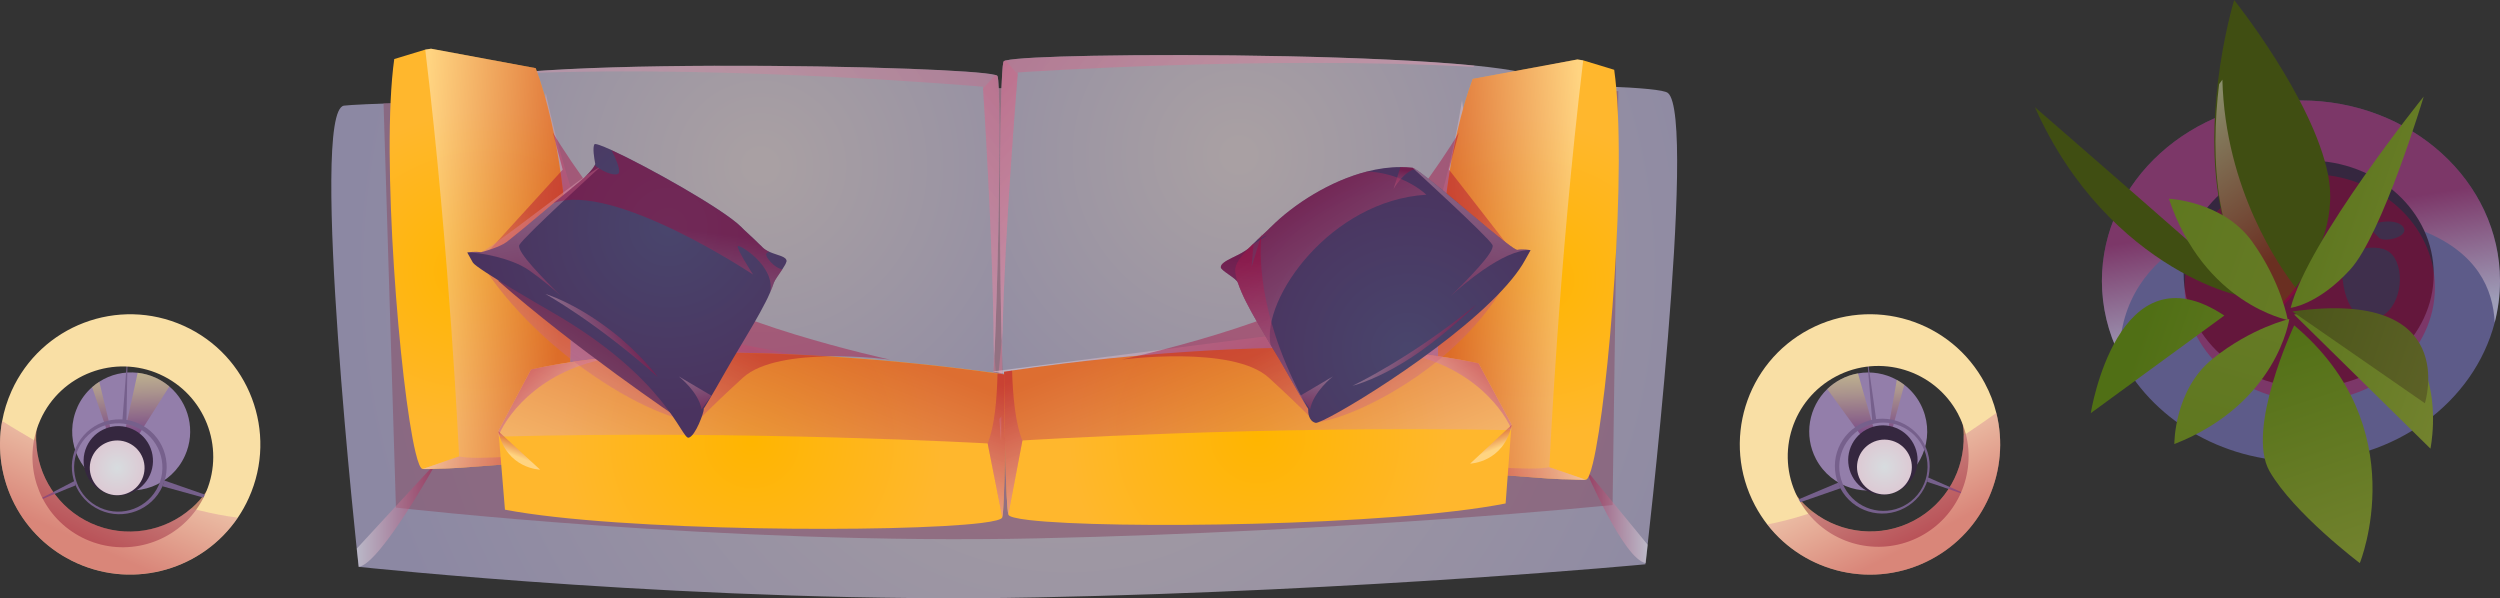 <?xml version="1.0" encoding="UTF-8"?>
<svg xmlns="http://www.w3.org/2000/svg" xmlns:xlink="http://www.w3.org/1999/xlink" viewBox="0 0 413.7 99">
  <rect x="0" y="0" width="413.7" height="99" fill="#333333" stroke="none"/>
  <defs>
    <style>
      .cls-1 {
        fill: url(#_Áåçûìÿííûé_ãðàäèåíò_271-16);
      }

      .cls-1, .cls-2, .cls-3, .cls-4, .cls-5, .cls-6, .cls-7, .cls-8, .cls-9, .cls-10, .cls-11, .cls-12, .cls-13, .cls-14, .cls-15, .cls-16, .cls-17, .cls-18, .cls-19, .cls-20, .cls-21, .cls-22, .cls-23, .cls-24, .cls-25, .cls-26, .cls-27, .cls-28, .cls-29, .cls-30, .cls-31, .cls-32, .cls-33, .cls-34, .cls-35, .cls-36, .cls-37, .cls-38, .cls-39 {
        mix-blend-mode: multiply;
      }

      .cls-1, .cls-2, .cls-3, .cls-4, .cls-5, .cls-7, .cls-8, .cls-9, .cls-10, .cls-11, .cls-12, .cls-13, .cls-14, .cls-15, .cls-16, .cls-17, .cls-18, .cls-19, .cls-20, .cls-21, .cls-22, .cls-23, .cls-25, .cls-26, .cls-27, .cls-28, .cls-30, .cls-31, .cls-32, .cls-33, .cls-34, .cls-35, .cls-36, .cls-37, .cls-39 {
        opacity: .4;
      }

      .cls-2 {
        fill: url(#_Áåçûìÿííûé_ãðàäèåíò_271-32);
      }

      .cls-3 {
        fill: url(#_Áåçûìÿííûé_ãðàäèåíò_271-31);
      }

      .cls-40 {
        fill: url(#_Áåçûìÿííûé_ãðàäèåíò_42-2);
      }

      .cls-4 {
        fill: url(#_Áåçûìÿííûé_ãðàäèåíò_271-7);
      }

      .cls-5 {
        fill: url(#_Áåçûìÿííûé_ãðàäèåíò_271-21);
      }

      .cls-6 {
        fill: url(#_Áåçûìÿííûé_ãðàäèåíò_271-19);
      }

      .cls-6, .cls-24, .cls-29 {
        opacity: .6;
      }

      .cls-7 {
        fill: url(#_Áåçûìÿííûé_ãðàäèåíò_271-34);
      }

      .cls-8 {
        fill: url(#_Áåçûìÿííûé_ãðàäèåíò_271-30);
      }

      .cls-41 {
        fill: url(#_Áåçûìÿííûé_ãðàäèåíò_42);
      }

      .cls-9 {
        fill: url(#_Áåçûìÿííûé_ãðàäèåíò_271-9);
      }

      .cls-42 {
        fill: url(#_Áåçûìÿííûé_ãðàäèåíò_52);
      }

      .cls-42, .cls-43, .cls-44, .cls-45 {
        mix-blend-mode: screen;
        opacity: .42;
      }

      .cls-43 {
        fill: url(#_Áåçûìÿííûé_ãðàäèåíò_52-3);
      }

      .cls-10 {
        fill: url(#_Áåçûìÿííûé_ãðàäèåíò_271-12);
      }

      .cls-11 {
        fill: url(#_Áåçûìÿííûé_ãðàäèåíò_271-5);
      }

      .cls-12 {
        fill: url(#_Áåçûìÿííûé_ãðàäèåíò_271-28);
      }

      .cls-13 {
        fill: url(#_Áåçûìÿííûé_ãðàäèåíò_271-36);
      }

      .cls-46 {
        fill: #39274c;
      }

      .cls-47 {
        fill: url(#_Áåçûìÿííûé_ãðàäèåíò_67-4);
      }

      .cls-48 {
        fill: url(#_Áåçûìÿííûé_ãðàäèåíò_215-2);
      }

      .cls-49 {
        isolation: isolate;
      }

      .cls-14 {
        fill: url(#_Áåçûìÿííûé_ãðàäèåíò_271-10);
      }

      .cls-50 {
        fill: url(#_Áåçûìÿííûé_ãðàäèåíò_42-4);
      }

      .cls-15 {
        fill: url(#_Áåçûìÿííûé_ãðàäèåíò_271);
      }

      .cls-16 {
        fill: url(#_Áåçûìÿííûé_ãðàäèåíò_271-22);
      }

      .cls-17 {
        fill: url(#_Áåçûìÿííûé_ãðàäèåíò_271-11);
      }

      .cls-18 {
        fill: url(#_Áåçûìÿííûé_ãðàäèåíò_271-20);
      }

      .cls-51 {
        fill: url(#_Áåçûìÿííûé_ãðàäèåíò_9-2);
      }

      .cls-19 {
        fill: url(#_Áåçûìÿííûé_ãðàäèåíò_271-37);
      }

      .cls-52 {
        fill: url(#_Áåçûìÿííûé_ãðàäèåíò_67-5);
      }

      .cls-20 {
        fill: url(#_Áåçûìÿííûé_ãðàäèåíò_271-33);
      }

      .cls-21 {
        fill: url(#_Áåçûìÿííûé_ãðàäèåíò_271-2);
      }

      .cls-53 {
        fill: url(#_Áåçûìÿííûé_ãðàäèåíò_67-3);
      }

      .cls-54 {
        fill: #5d5b89;
      }

      .cls-55 {
        fill: url(#_Áåçûìÿííûé_ãðàäèåíò_27);
      }

      .cls-22 {
        fill: url(#_Áåçûìÿííûé_ãðàäèåíò_271-35);
      }

      .cls-56 {
        fill: url(#_Áåçûìÿííûé_ãðàäèåíò_9);
      }

      .cls-57 {
        fill: #937eaa;
      }

      .cls-23 {
        fill: url(#_Áåçûìÿííûé_ãðàäèåíò_271-23);
      }

      .cls-58 {
        fill: #35273f;
      }

      .cls-59 {
        fill: #76608c;
      }

      .cls-24 {
        fill: url(#_Áåçûìÿííûé_ãðàäèåíò_271-15);
      }

      .cls-60 {
        fill: url(#_Áåçûìÿííûé_ãðàäèåíò_27-2);
      }

      .cls-61 {
        fill: url(#_Áåçûìÿííûé_ãðàäèåíò_42-3);
      }

      .cls-25 {
        fill: url(#_Áåçûìÿííûé_ãðàäèåíò_271-24);
      }

      .cls-62 {
        fill: url(#_Áåçûìÿííûé_ãðàäèåíò_215-3);
      }

      .cls-63 {
        fill: #f9dfa5;
      }

      .cls-26 {
        fill: url(#_Áåçûìÿííûé_ãðàäèåíò_271-4);
      }

      .cls-64 {
        fill: #c1856b;
      }

      .cls-27 {
        fill: url(#_Áåçûìÿííûé_ãðàäèåíò_271-14);
      }

      .cls-65 {
        fill: url(#_Áåçûìÿííûé_ãðàäèåíò_215);
      }

      .cls-66 {
        fill: url(#_Áåçûìÿííûé_ãðàäèåíò_5-3);
      }

      .cls-28 {
        fill: url(#_Áåçûìÿííûé_ãðàäèåíò_271-8);
      }

      .cls-29 {
        fill: #88546d;
      }

      .cls-30 {
        fill: url(#_Áåçûìÿííûé_ãðàäèåíò_271-26);
      }

      .cls-31 {
        fill: url(#_Áåçûìÿííûé_ãðàäèåíò_271-27);
      }

      .cls-67 {
        fill: url(#_Áåçûìÿííûé_ãðàäèåíò_5);
      }

      .cls-32 {
        fill: url(#_Áåçûìÿííûé_ãðàäèåíò_271-17);
      }

      .cls-33 {
        fill: url(#_Áåçûìÿííûé_ãðàäèåíò_271-25);
      }

      .cls-68 {
        fill: url(#_Áåçûìÿííûé_ãðàäèåíò_67);
      }

      .cls-44 {
        fill: url(#_Áåçûìÿííûé_ãðàäèåíò_52-4);
      }

      .cls-34 {
        fill: url(#_Áåçûìÿííûé_ãðàäèåíò_271-6);
      }

      .cls-45 {
        fill: url(#_Áåçûìÿííûé_ãðàäèåíò_52-2);
      }

      .cls-35 {
        fill: url(#_Áåçûìÿííûé_ãðàäèåíò_271-18);
      }

      .cls-69 {
        fill: url(#_Áåçûìÿííûé_ãðàäèåíò_5-2);
      }

      .cls-36 {
        fill: url(#_Áåçûìÿííûé_ãðàäèåíò_271-13);
      }

      .cls-37 {
        fill: url(#_Áåçûìÿííûé_ãðàäèåíò_271-38);
      }

      .cls-70 {
        fill: url(#_Áåçûìÿííûé_ãðàäèåíò_67-2);
      }

      .cls-38 {
        fill: url(#_Áåçûìÿííûé_ãðàäèåíò_271-3);
        opacity: .5;
      }

      .cls-71 {
        fill: url(#_Áåçûìÿííûé_ãðàäèåíò_67-6);
      }

      .cls-39 {
        fill: url(#_Áåçûìÿííûé_ãðàäèåíò_271-29);
      }

      .cls-72 {
        fill: #3f2f4c;
      }
    </style>
    <radialGradient id="_Áåçûìÿííûé_ãðàäèåíò_215" data-name="Áåçûìÿííûé ãðàäèåíò 215" cx="176.64" cy="45.42" fx="176.64" fy="45.42" r="120.15" gradientUnits="userSpaceOnUse">
      <stop offset=".03" stop-color="#a9a0a3"/>
      <stop offset=".99" stop-color="#8c88a3"/>
    </radialGradient>
    <radialGradient id="_Áåçûìÿííûé_ãðàäèåíò_215-2" data-name="Áåçûìÿííûé ãðàäèåíò 215" cx="125.87" cy="27.46" fx="125.87" fy="27.46" r="67.09" xlink:href="#_Áåçûìÿííûé_ãðàäèåíò_215"/>
    <linearGradient id="_Áåçûìÿííûé_ãðàäèåíò_271" data-name="Áåçûìÿííûé ãðàäèåíò 271" x1="30.25" y1="116.57" x2="253.81" y2="-60.37" gradientUnits="userSpaceOnUse">
      <stop offset="0" stop-color="#fff"/>
      <stop offset=".98" stop-color="#aa0038"/>
    </linearGradient>
    <linearGradient id="_Áåçûìÿííûé_ãðàäèåíò_271-2" data-name="Áåçûìÿííûé ãðàäèåíò 271" x1="112.11" y1="77.16" x2="219.26" y2="-7.65" xlink:href="#_Áåçûìÿííûé_ãðàäèåíò_271"/>
    <radialGradient id="_Áåçûìÿííûé_ãðàäèåíò_215-3" data-name="Áåçûìÿííûé ãðàäèåíò 215" cx="-1239.32" cy="13.9" fx="-1239.32" fy="13.9" r="67.1" gradientTransform="translate(-1033.85 -10.07) rotate(-178.99) scale(1 -1)" xlink:href="#_Áåçûìÿííûé_ãðàäèåíò_215"/>
    <linearGradient id="_Áåçûìÿííûé_ãðàäèåíò_271-3" data-name="Áåçûìÿííûé ãðàäèåíò 271" x1="-1334.94" y1="103.02" x2="-1111.38" y2="-73.93" gradientTransform="translate(-1033.85 -10.07) rotate(-178.99) scale(1 -1)" xlink:href="#_Áåçûìÿííûé_ãðàäèåíò_271"/>
    <linearGradient id="_Áåçûìÿííûé_ãðàäèåíò_271-4" data-name="Áåçûìÿííûé ãðàäèåíò 271" x1="-1253.08" y1="63.6" x2="-1145.93" y2="-21.21" gradientTransform="translate(-1033.85 -10.07) rotate(-178.99) scale(1 -1)" xlink:href="#_Áåçûìÿííûé_ãðàäèåíò_271"/>
    <linearGradient id="_Áåçûìÿííûé_ãðàäèåíò_271-5" data-name="Áåçûìÿííûé ãðàäèåíò 271" x1="198.13" y1="31.82" x2="235.24" y2="85.79" xlink:href="#_Áåçûìÿííûé_ãðàäèåíò_271"/>
    <linearGradient id="_Áåçûìÿííûé_ãðàäèåíò_271-6" data-name="Áåçûìÿííûé ãðàäèåíò 271" x1="143.58" y1="13.85" x2="100.21" y2="91.51" xlink:href="#_Áåçûìÿííûé_ãðàäèåíò_271"/>
    <linearGradient id="_Áåçûìÿííûé_ãðàäèåíò_271-7" data-name="Áåçûìÿííûé ãðàäèåíò 271" x1="59.04" y1="85.09" x2="72.32" y2="85.09" xlink:href="#_Áåçûìÿííûé_ãðàäèåíò_271"/>
    <linearGradient id="_Áåçûìÿííûé_ãðàäèåíò_271-8" data-name="Áåçûìÿííûé ãðàäèåíò 271" x1="-1000.57" y1="85.33" x2="-990.19" y2="85.33" gradientTransform="translate(-727.91) rotate(-180) scale(1 -1)" xlink:href="#_Áåçûìÿííûé_ãðàäèåíò_271"/>
    <radialGradient id="_Áåçûìÿííûé_ãðàäèåíò_42" data-name="Áåçûìÿííûé ãðàäèåíò 42" cx="528.6" cy="-505.47" fx="528.6" fy="-505.47" r="31.52" gradientTransform="translate(794.62 -346.65) rotate(95.03) scale(.83 -1)" gradientUnits="userSpaceOnUse">
      <stop offset="0" stop-color="#ffb500"/>
      <stop offset="1" stop-color="#ffb72d"/>
    </radialGradient>
    <linearGradient id="_Áåçûìÿííûé_ãðàäèåíò_271-9" data-name="Áåçûìÿííûé ãðàäèåíò 271" x1="-1069.14" y1="44.52" x2="-1044.59" y2="46.02" gradientTransform="translate(-805.87) rotate(-180) scale(1 -1)" xlink:href="#_Áåçûìÿííûé_ãðàäèåíò_271"/>
    <linearGradient id="_Áåçûìÿííûé_ãðàäèåíò_271-10" data-name="Áåçûìÿííûé ãðàäèåíò 271" x1="562.44" y1="-485.89" x2="573.41" y2="-513.95" gradientTransform="translate(794.62 -346.65) rotate(95.03) scale(.83 -1)" xlink:href="#_Áåçûìÿííûé_ãðàäèåíò_271"/>
    <radialGradient id="_Áåçûìÿííûé_ãðàäèåíò_42-2" data-name="Áåçûìÿííûé ãðàäèåíò 42" cx="647.15" cy="-1639.42" fx="647.15" fy="-1639.42" r="31.52" gradientTransform="translate(-1600.49 -346.65) rotate(84.97) scale(.83 1)" xlink:href="#_Áåçûìÿííûé_ãðàäèåíò_42"/>
    <linearGradient id="_Áåçûìÿííûé_ãðàäèåíò_271-11" data-name="Áåçûìÿííûé ãðàäèåíò 271" x1="69.09" y1="42.74" x2="93.64" y2="44.24" xlink:href="#_Áåçûìÿííûé_ãðàäèåíò_271"/>
    <linearGradient id="_Áåçûìÿííûé_ãðàäèåíò_271-12" data-name="Áåçûìÿííûé ãðàäèåíò 271" x1="680.99" y1="-1619.84" x2="691.96" y2="-1647.9" gradientTransform="translate(-1600.49 -346.65) rotate(84.97) scale(.83 1)" xlink:href="#_Áåçûìÿííûé_ãðàäèåíò_271"/>
    <radialGradient id="_Áåçûìÿííûé_ãðàäèåíò_42-3" data-name="Áåçûìÿííûé ãðàäèåíò 42" cx="124.45" cy="72.93" fx="124.45" fy="72.93" r="31.41" gradientTransform="matrix(1,0,0,1,0,0)" xlink:href="#_Áåçûìÿííûé_ãðàäèåíò_42"/>
    <linearGradient id="_Áåçûìÿííûé_ãðàäèåíò_271-13" data-name="Áåçûìÿííûé ãðàäèåíò 271" x1="114.67" y1="102.74" x2="134.49" y2="52.07" xlink:href="#_Áåçûìÿííûé_ãðàäèåíò_271"/>
    <linearGradient id="_Áåçûìÿííûé_ãðàäèåíò_271-14" data-name="Áåçûìÿííûé ãðàäèåíò 271" x1="158.11" y1="92.51" x2="169.09" y2="64.46" xlink:href="#_Áåçûìÿííûé_ãðàäèåíò_271"/>
    <linearGradient id="_Áåçûìÿííûé_ãðàäèåíò_271-15" data-name="Áåçûìÿííûé ãðàäèåíò 271" x1="99.66" y1="71.78" x2="82.52" y2="56.6" xlink:href="#_Áåçûìÿííûé_ãðàäèåíò_271"/>
    <linearGradient id="_Áåçûìÿííûé_ãðàäèåíò_271-16" data-name="Áåçûìÿííûé ãðàäèåíò 271" x1="85.52" y1="75.56" x2="86.57" y2="72.88" xlink:href="#_Áåçûìÿííûé_ãðàäèåíò_271"/>
    <radialGradient id="_Áåçûìÿííûé_ãðàäèåíò_42-4" data-name="Áåçûìÿííûé ãðàäèåíò 42" cx="-1145.85" cy="76.52" fx="-1145.85" fy="76.52" r="31.41" gradientTransform="translate(-938.21 3.8) rotate(179.59) scale(1 -1)" xlink:href="#_Áåçûìÿííûé_ãðàäèåíò_42"/>
    <linearGradient id="_Áåçûìÿííûé_ãðàäèåíò_271-17" data-name="Áåçûìÿííûé ãðàäèåíò 271" x1="-1155.62" y1="106.32" x2="-1135.81" y2="55.65" gradientTransform="translate(-938.21 3.8) rotate(179.59) scale(1 -1)" xlink:href="#_Áåçûìÿííûé_ãðàäèåíò_271"/>
    <linearGradient id="_Áåçûìÿííûé_ãðàäèåíò_271-18" data-name="Áåçûìÿííûé ãðàäèåíò 271" x1="-1112.18" y1="96.1" x2="-1101.21" y2="68.04" gradientTransform="translate(-938.21 3.8) rotate(179.59) scale(1 -1)" xlink:href="#_Áåçûìÿííûé_ãðàäèåíò_271"/>
    <linearGradient id="_Áåçûìÿííûé_ãðàäèåíò_271-19" data-name="Áåçûìÿííûé ãðàäèåíò 271" x1="-1170.63" y1="75.36" x2="-1187.78" y2="60.18" gradientTransform="translate(-938.21 3.8) rotate(179.59) scale(1 -1)" xlink:href="#_Áåçûìÿííûé_ãðàäèåíò_271"/>
    <linearGradient id="_Áåçûìÿííûé_ãðàäèåíò_271-20" data-name="Áåçûìÿííûé ãðàäèåíò 271" x1="-1184.77" y1="79.14" x2="-1183.72" y2="76.46" gradientTransform="translate(-938.21 3.8) rotate(179.59) scale(1 -1)" xlink:href="#_Áåçûìÿííûé_ãðàäèåíò_271"/>
    <linearGradient id="_Áåçûìÿííûé_ãðàäèåíò_271-21" data-name="Áåçûìÿííûé ãðàäèåíò 271" x1="160.98" y1="74.66" x2="170.56" y2="67.08" xlink:href="#_Áåçûìÿííûé_ãðàäèåíò_271"/>
    <linearGradient id="_Áåçûìÿííûé_ãðàäèåíò_271-22" data-name="Áåçûìÿííûé ãðàäèåíò 271" x1="39.12" y1="-2049.16" x2="12.2" y2="-2014.27" gradientTransform="translate(-1669.67 -648.67) rotate(109.96)" xlink:href="#_Áåçûìÿííûé_ãðàäèåíò_271"/>
    <radialGradient id="_Áåçûìÿííûé_ãðàäèåíò_9" data-name="Áåçûìÿííûé ãðàäèåíò 9" cx="14.65" cy="-2029.58" fx="14.65" fy="-2029.58" r="29.58" gradientTransform="translate(-1669.67 -648.67) rotate(109.96)" gradientUnits="userSpaceOnUse">
      <stop offset=".02" stop-color="#49456c"/>
      <stop offset=".99" stop-color="#4a335f"/>
    </radialGradient>
    <linearGradient id="_Áåçûìÿííûé_ãðàäèåíò_271-23" data-name="Áåçûìÿííûé ãðàäèåíò 271" x1="-1348.59" y1="-1833.37" x2="-1343.72" y2="-1871.6" gradientTransform="translate(-972.1 -1903.06) rotate(-176.04)" xlink:href="#_Áåçûìÿííûé_ãðàäèåíò_271"/>
    <linearGradient id="_Áåçûìÿííûé_ãðàäèåíò_271-24" data-name="Áåçûìÿííûé ãðàäèåíò 271" x1="-1323.76" y1="-1874.58" x2="-1322.25" y2="-1886.43" gradientTransform="translate(-972.1 -1903.06) rotate(-176.04)" xlink:href="#_Áåçûìÿííûé_ãðàäèåíò_271"/>
    <linearGradient id="_Áåçûìÿííûé_ãðàäèåíò_271-25" data-name="Áåçûìÿííûé ãðàäèåíò 271" x1="-1334.92" y1="-1849.52" x2="-1335.26" y2="-1843.33" gradientTransform="translate(-972.1 -1903.06) rotate(-176.04)" xlink:href="#_Áåçûìÿííûé_ãðàäèåíò_271"/>
    <linearGradient id="_Áåçûìÿííûé_ãðàäèåíò_271-26" data-name="Áåçûìÿííûé ãðàäèåíò 271" x1="238.94" y1="68.85" x2="213.07" y2="29.21" xlink:href="#_Áåçûìÿííûé_ãðàäèåíò_271"/>
    <linearGradient id="_Áåçûìÿííûé_ãðàäèåíò_271-27" data-name="Áåçûìÿííûé ãðàäèåíò 271" x1="-1312.14" y1="-1904.42" x2="-1314.63" y2="-1859.29" gradientTransform="translate(-972.1 -1903.06) rotate(-176.04)" xlink:href="#_Áåçûìÿííûé_ãðàäèåíò_271"/>
    <linearGradient id="_Áåçûìÿííûé_ãðàäèåíò_271-28" data-name="Áåçûìÿííûé ãðàäèåíò 271" x1="11.76" y1="-2022.56" x2="14.99" y2="-2035" gradientTransform="translate(-1669.67 -648.67) rotate(109.96)" xlink:href="#_Áåçûìÿííûé_ãðàäèåíò_271"/>
    <linearGradient id="_Áåçûìÿííûé_ãðàäèåíò_271-29" data-name="Áåçûìÿííûé ãðàäèåíò 271" x1="664.06" y1="-327.96" x2="637.14" y2="-293.06" gradientTransform="translate(171.35 -648.67) rotate(70.04) scale(1 -1)" xlink:href="#_Áåçûìÿííûé_ãðàäèåíò_271"/>
    <radialGradient id="_Áåçûìÿííûé_ãðàäèåíò_9-2" data-name="Áåçûìÿííûé ãðàäèåíò 9" cx="110.59" cy="37.56" fx="110.59" fy="37.56" r="31.29" gradientTransform="matrix(1,0,0,1,0,0)" xlink:href="#_Áåçûìÿííûé_ãðàäèåíò_9"/>
    <linearGradient id="_Áåçûìÿííûé_ãðàäèåíò_271-30" data-name="Áåçûìÿííûé ãðàäèåíò 271" x1="477.1" y1="-1960.06" x2="481.97" y2="-1998.29" gradientTransform="translate(-526.22 -1903.06) rotate(-3.96) scale(1 -1)" xlink:href="#_Áåçûìÿííûé_ãðàäèåíò_271"/>
    <linearGradient id="_Áåçûìÿííûé_ãðàäèåíò_271-31" data-name="Áåçûìÿííûé ãðàäèåíò 271" x1="503.11" y1="-2001.12" x2="504.62" y2="-2012.97" gradientTransform="translate(-526.22 -1903.06) rotate(-3.96) scale(1 -1)" xlink:href="#_Áåçûìÿííûé_ãðàäèåíò_271"/>
    <linearGradient id="_Áåçûìÿííûé_ãðàäèåíò_271-32" data-name="Áåçûìÿííûé ãðàäèåíò 271" x1="-1724.61" y1="-1460.37" x2="-1721.65" y2="-1471.74" gradientTransform="translate(-1819.92 -1143.07) rotate(-107.6) scale(1 -1)" xlink:href="#_Áåçûìÿííûé_ãðàäèåíò_271"/>
    <linearGradient id="_Áåçûìÿííûé_ãðàäèåíò_271-33" data-name="Áåçûìÿííûé ãðàäèåíò 271" x1="107.66" y1="62.04" x2="110.75" y2="37.16" xlink:href="#_Áåçûìÿííûé_ãðàäèåíò_271"/>
    <linearGradient id="_Áåçûìÿííûé_ãðàäèåíò_271-34" data-name="Áåçûìÿííûé ãðàäèåíò 271" x1="382.07" y1="54.61" x2="378.96" y2="35.38" xlink:href="#_Áåçûìÿííûé_ãðàäèåíò_271"/>
    <linearGradient id="_Áåçûìÿííûé_ãðàäèåíò_271-35" data-name="Áåçûìÿííûé ãðàäèåíò 271" x1="369.8" y1="140.07" x2="379.59" y2="67.15" xlink:href="#_Áåçûìÿííûé_ãðàäèåíò_271"/>
    <linearGradient id="_Áåçûìÿííûé_ãðàäèåíò_5" data-name="Áåçûìÿííûé ãðàäèåíò 5" x1="-246.34" y1="463.88" x2="-239.93" y2="472.64" gradientTransform="translate(386.11 -518.82) rotate(-22.64)" gradientUnits="userSpaceOnUse">
      <stop offset="0" stop-color="#62652a"/>
      <stop offset="1" stop-color="#404e12"/>
    </linearGradient>
    <linearGradient id="_Áåçûìÿííûé_ãðàäèåíò_67" data-name="Áåçûìÿííûé ãðàäèåíò 67" x1="-210.72" y1="557.62" x2="-252.69" y2="520.25" gradientTransform="translate(386.11 -518.82) rotate(-22.64)" gradientUnits="userSpaceOnUse">
      <stop offset="0" stop-color="#798633"/>
      <stop offset="1" stop-color="#506f15"/>
    </linearGradient>
    <linearGradient id="_Áåçûìÿííûé_ãðàäèåíò_67-2" data-name="Áåçûìÿííûé ãðàäèåíò 67" x1="-185.56" y1="532.08" x2="-227.54" y2="494.71" xlink:href="#_Áåçûìÿííûé_ãðàäèåíò_67"/>
    <linearGradient id="_Áåçûìÿííûé_ãðàäèåíò_271-36" data-name="Áåçûìÿííûé ãðàäèåíò 271" x1="-230.12" y1="483.97" x2="-222.71" y2="514.63" gradientTransform="translate(386.11 -518.82) rotate(-22.64)" xlink:href="#_Áåçûìÿííûé_ãðàäèåíò_271"/>
    <linearGradient id="_Áåçûìÿííûé_ãðàäèåíò_5-2" data-name="Áåçûìÿííûé ãðàäèåíò 5" x1="-267.89" y1="463.85" x2="-260.22" y2="474.34" xlink:href="#_Áåçûìÿííûé_ãðàäèåíò_5"/>
    <linearGradient id="_Áåçûìÿííûé_ãðàäèåíò_67-3" data-name="Áåçûìÿííûé ãðàäèåíò 67" x1="-200.88" y1="553.3" x2="-242.86" y2="515.93" xlink:href="#_Áåçûìÿííûé_ãðàäèåíò_67"/>
    <linearGradient id="_Áåçûìÿííûé_ãðàäèåíò_5-3" data-name="Áåçûìÿííûé ãðàäèåíò 5" x1="-201.41" y1="547.49" x2="-239.14" y2="513.9" xlink:href="#_Áåçûìÿííûé_ãðàäèåíò_5"/>
    <linearGradient id="_Áåçûìÿííûé_ãðàäèåíò_67-4" data-name="Áåçûìÿííûé ãðàäèåíò 67" x1="392.37" y1="101.42" x2="376.15" y2="53.04" gradientTransform="matrix(1,0,0,1,0,0)" xlink:href="#_Áåçûìÿííûé_ãðàäèåíò_67"/>
    <linearGradient id="_Áåçûìÿííûé_ãðàäèåíò_67-5" data-name="Áåçûìÿííûé ãðàäèåíò 67" x1="446.22" y1="69.34" x2="307.3" y2="21.42" gradientTransform="matrix(1,0,0,1,0,0)" xlink:href="#_Áåçûìÿííûé_ãðàäèåíò_67"/>
    <linearGradient id="_Áåçûìÿííûé_ãðàäèåíò_67-6" data-name="Áåçûìÿííûé ãðàäèåíò 67" x1="-2385.72" y1="278.75" x2="-2524.64" y2="230.82" gradientTransform="translate(-10.73 -2383.5) rotate(-92.98)" xlink:href="#_Áåçûìÿííûé_ãðàäèåíò_67"/>
    <linearGradient id="_Áåçûìÿííûé_ãðàäèåíò_52" data-name="Áåçûìÿííûé ãðàäèåíò 52" x1="351.01" y1="239.07" x2="346.01" y2="229.02" gradientTransform="translate(107.98 436.74) rotate(-27.92) scale(1 -1)" gradientUnits="userSpaceOnUse">
      <stop offset=".01" stop-color="#ffff6a"/>
      <stop offset=".12" stop-color="#f0e968"/>
      <stop offset=".35" stop-color="#ccb364"/>
      <stop offset=".66" stop-color="#925c5d"/>
      <stop offset=".98" stop-color="#540056"/>
    </linearGradient>
    <linearGradient id="_Áåçûìÿííûé_ãðàäèåíò_52-2" data-name="Áåçûìÿííûé ãðàäèåíò 52" x1="357.67" y1="235.84" x2="352.66" y2="225.76" xlink:href="#_Áåçûìÿííûé_ãðàäèåíò_52"/>
    <linearGradient id="_Áåçûìÿííûé_ãðàäèåíò_271-37" data-name="Áåçûìÿííûé ãðàäèåíò 271" x1="347.97" y1="234.86" x2="347.87" y2="208.15" gradientTransform="translate(107.98 436.74) rotate(-27.92) scale(1 -1)" xlink:href="#_Áåçûìÿííûé_ãðàäèåíò_271"/>
    <radialGradient id="_Áåçûìÿííûé_ãðàäèåíò_27" data-name="Áåçûìÿííûé ãðàäèåíò 27" cx="348.44" cy="222.18" fx="348.44" fy="222.18" r="4.53" gradientTransform="translate(107.98 436.74) rotate(-27.92) scale(1 -1)" gradientUnits="userSpaceOnUse">
      <stop offset="0" stop-color="#d7dcdf"/>
      <stop offset=".96" stop-color="#dccad4"/>
    </radialGradient>
    <linearGradient id="_Áåçûìÿííûé_ãðàäèåíò_52-3" data-name="Áåçûìÿííûé ãðàäèåíò 52" x1="47.07" y1="397.58" x2="42.08" y2="387.53" gradientTransform="translate(-96.38 442.81) rotate(-155.75)" xlink:href="#_Áåçûìÿííûé_ãðàäèåíò_52"/>
    <linearGradient id="_Áåçûìÿííûé_ãðàäèåíò_52-4" data-name="Áåçûìÿííûé ãðàäèåíò 52" x1="53.73" y1="394.35" x2="48.72" y2="384.27" gradientTransform="translate(-96.38 442.81) rotate(-155.75)" xlink:href="#_Áåçûìÿííûé_ãðàäèåíò_52"/>
    <linearGradient id="_Áåçûìÿííûé_ãðàäèåíò_271-38" data-name="Áåçûìÿííûé ãðàäèåíò 271" x1="44.03" y1="393.37" x2="43.93" y2="366.67" gradientTransform="translate(-96.38 442.81) rotate(-155.75)" xlink:href="#_Áåçûìÿííûé_ãðàäèåíò_271"/>
    <radialGradient id="_Áåçûìÿííûé_ãðàäèåíò_27-2" data-name="Áåçûìÿííûé ãðàäèåíò 27" cx="44.5" cy="380.69" fx="44.5" fy="380.69" r="4.53" gradientTransform="translate(-96.38 442.81) rotate(-155.75)" xlink:href="#_Áåçûìÿííûé_ãðàäèåíò_27"/>
  </defs>
  <g class="cls-49">
    <g id="Layer_1" data-name="Layer 1">
      <g>
        <g>
          <path class="cls-65" d="m275.99,15.37c4.99,3.93-3.71,78.01-3.71,78.01,0,0-45.94,4.36-100.74,5.48-54.8,1.12-112.19-5.06-112.19-5.06,0,0-8.3-75.55-2.42-76.32,7.51-.99,214.06-6.04,219.05-2.11Z"/>
          <path class="cls-29" d="m63.47,17.1l2.05,66.9s54.25,6.22,106.07,5.09c51.82-1.13,95.26-5.52,95.26-5.52l.95-68.49-103.55-.47-100.78,2.48Z"/>
          <g>
            <path class="cls-48" d="m164.56,58.82c-.05,1.1-.1,2.17-.15,3.2v.04c-.39,7.68-.87,13.31-1.42,13.89-1.86,1.97-85.89-.7-85.89-.7,0,0-4.5-55.94-1.46-61,.65-1.07,5-1.84,11.47-2.37,16.19-1.33,45.62-1.16,63.32-.5,7.46.28,12.84.64,14.26,1.02.21.06.34.11.37.17.2.36.3,3.36.32,7.88h0c.05,9.56-.26,25.89-.81,38.37Z"/>
            <path class="cls-15" d="m164.56,58.82l.81,10.51c-.73.73-1.18-.37-1.03-4.76.03-.79.05-1.63.06-2.5v-.04c.03-1.54.03-3.19.02-4.92-.08-16.37-1.57-39.8-1.75-42.5-.01-.17-.02-.26-.02-.26,0,0-41.05-3.56-75.34-2.25l-.21-.21c16.19-1.33,45.62-1.16,63.32-.5,7.46.28,12.84.64,14.26,1.02.21.06.34.11.37.17.2.36.3,3.36.32,7.88h0c.05,9.56-.26,25.89-.81,38.37Z"/>
            <path class="cls-21" d="m164.56,58.82l-.13-1.72c-.08-16.37-1.57-39.8-1.75-42.5.55-.56,1.24-1.29,2-2.2.21.06.34.11.37.17.2.36.3,3.36.32,7.88h0c.05,9.56-.26,25.89-.81,38.37Z"/>
          </g>
          <g>
            <path class="cls-62" d="m165.75,56.43c.03,1.1.06,2.17.1,3.2v.04c.25,7.69.63,13.32,1.17,13.91,1.82,2,85.89.82,85.89.82,0,0,5.49-55.86,2.54-60.97-.63-1.08-4.97-1.93-11.42-2.58-16.16-1.61-45.59-1.96-63.3-1.62-7.46.14-12.85.41-14.27.77-.22.05-.34.1-.37.16-.2.36-.36,3.36-.46,7.88h0c-.22,9.55-.19,25.89.13,38.38Z"/>
            <path class="cls-38" d="m165.75,56.43l-1,10.49c.72.74,1.18-.35,1.11-4.74-.01-.79-.02-1.63-.02-2.51v-.04c0-1.54.02-3.19.07-4.92.37-16.37,2.28-39.76,2.5-42.46.01-.17.02-.26.02-.26,0,0,41.1-2.83,75.37-.92l.22-.21c-16.16-1.61-45.59-1.96-63.3-1.62-7.46.14-12.85.41-14.27.77-.22.05-.34.1-.37.16-.2.36-.36,3.36-.46,7.88h0c-.22,9.55-.19,25.89.13,38.38Z"/>
            <path class="cls-26" d="m165.75,56.43l.16-1.72c.37-16.37,2.28-39.76,2.5-42.46-.54-.57-1.22-1.31-1.96-2.24-.22.05-.34.1-.37.16-.2.36-.36,3.36-.46,7.88h0c-.22,9.55-.19,25.89.13,38.38Z"/>
          </g>
          <path class="cls-11" d="m227.5,53.32c9.84-5.62,14.43-36.73,14.43-36.73l8.34,61.47-86.02-16.59,63.25-8.15Z"/>
          <path class="cls-34" d="m106.9,53.88c-9.84-5.62-16.59-38.51-16.59-38.51l-5.34,59.6,82.09-9.28-60.16-11.81Z"/>
          <path class="cls-4" d="m59.36,93.8c3.59-.47,12.96-17.43,12.96-17.43l-13.28,14.41.32,3.02Z"/>
          <path class="cls-28" d="m272.34,93.17c-3.59-.47-10.06-15.67-10.06-15.67l10.38,12.65-.32,3.02Z"/>
          <g>
            <path class="cls-41" d="m238.85,77.77c19.8,1.74,19.49,1.51,20.38,1.55h.06c1.52.08,2.65.11,3.13.07.36-.03.76-1.02,1.18-2.76,2.57-10.64,5.76-49.16,3.52-65.08l-5.13-1.56-.96-.15-17.32,3.22c-8.01,21.57-5.51,56.92-4.95,63.6.06.63.09,1.01.1,1.09v.02Z"/>
            <path class="cls-9" d="m238.85,77.77c19.8,1.74,19.49,1.51,20.38,1.55h.06s3.13.07,3.13.07l-6.03-2.08s1.52-33.51,5.6-67.32l-.96-.15-17.32,3.22c-8.01,21.57-5.51,56.92-4.95,63.6,0,.09.02.18.02.26.01.11.02.2.02.29.02.19.03.33.04.42,0,.06,0,.1.01.12v.02Z"/>
            <path class="cls-14" d="m238.85,77.77c19.8,1.74,19.49,1.51,20.38,1.55h.06c1.52.08,2.65.11,3.13.07l-6.03-2.08c-2.86.69-13.44-.36-17.63-.65,0,.09.02.18.02.26.01.11.02.2.02.29.02.19.03.33.04.42,0,.06,0,.1.01.12v.02Z"/>
          </g>
          <g>
            <path class="cls-40" d="m93.51,75.99c-19.8,1.74-19.49,1.51-20.38,1.55h-.06c-1.52.08-2.65.11-3.13.07-.36-.03-.76-1.02-1.18-2.76-2.57-10.64-5.76-49.16-3.52-65.08l5.13-1.56.96-.15,17.32,3.22c8.01,21.57,5.51,56.92,4.95,63.6-.06.63-.09,1.01-.1,1.09v.02Z"/>
            <path class="cls-17" d="m93.51,75.99c-19.8,1.74-19.49,1.51-20.38,1.55h-.06s-3.13.07-3.13.07l6.03-2.08s-1.52-33.51-5.6-67.32l.96-.15,17.32,3.22c8.01,21.57,5.51,56.92,4.95,63.6,0,.09-.02.18-.02.26-.01.11-.02.2-.02.29-.02.19-.03.33-.04.42,0,.06,0,.1-.01.12v.02Z"/>
            <path class="cls-10" d="m93.51,75.99c-19.8,1.74-19.49,1.51-20.38,1.55h-.06c-1.52.08-2.65.11-3.13.07l6.03-2.08c2.86.69,13.44-.36,17.63-.65,0,.09-.02.18-.02.26-.01.11-.02.2-.02.29-.02.19-.03.33-.04.42,0,.06,0,.1-.01.12v.02Z"/>
          </g>
          <g>
            <path class="cls-61" d="m166.4,61.99s0,13.83-.29,20.44v.06c-.07,1.52-.15,2.65-.25,3.12-.07.35-1.32.67-3.45.93-13.1,1.62-59.89,1.43-78.85-2.2l-1-12.1-.08-.97,5.38-10.12c26.86-6.09,69.22-.5,77.21.64.75.11,1.21.18,1.3.19h.02Z"/>
            <path class="cls-36" d="m166.4,61.99s0,13.83-.29,20.44v.06l-.25,3.12-2.42-12.23s-39.68-2.24-80.88-1.13l-.02-.25-.06-.72,5.38-10.12s.08-.02.12-.03c1.32-.3,2.69-.57,4.07-.8,3.35-.58,6.88-1.02,10.51-1.32,25.49-2.17,55.87,1.85,62.51,2.8.11.02.21.03.31.04.13.02.24.04.35.05.23.03.39.06.51.08.07.01.12.02.14.02h.02Z"/>
            <path class="cls-27" d="m166.4,61.99s0,13.83-.29,20.44v.06c-.07,1.52-.15,2.65-.25,3.12l-2.42-12.23c1.14-2.79,1.54-7.38,1.63-11.58.11.02.21.03.31.04.13.02.24.04.35.05.23.03.39.06.51.08.07.01.12.02.14.02h.02Z"/>
            <path class="cls-24" d="m102.57,58.99c-12.51,1.55-18.38,9.17-20.02,12.99l-.06-.72,5.38-10.12s.08-.02.12-.03c1.32-.3,2.69-.57,4.07-.8,3.35-.58,6.88-1.02,10.51-1.32Z"/>
            <path class="cls-1" d="m82.45,71.35c1.37,6.24,6.93,6.37,6.93,6.37l-6.93-6.37Z"/>
          </g>
          <g>
            <path class="cls-50" d="m166.15,61.54s.1,13.83.43,20.43v.06c.08,1.52.17,2.65.28,3.12.07.35,1.32.66,3.46.91,13.11,1.53,59.89,1.01,78.83-2.75l.91-12.11.08-.98-5.45-10.08c-26.9-5.9-69.22-.01-77.2,1.19-.75.12-1.2.18-1.3.2h-.02Z"/>
            <path class="cls-32" d="m166.15,61.53s.1,13.83.43,20.43v.06s.28,3.12.28,3.12l2.33-12.25s39.66-2.52,80.87-1.71l.02-.25.06-.72-5.45-10.08s-.08-.02-.12-.03c-1.32-.29-2.69-.55-4.08-.78-3.35-.56-6.88-.97-10.52-1.25-25.5-1.99-55.85,2.24-62.49,3.24-.11.02-.21.03-.31.05-.13.02-.24.04-.35.05-.23.03-.39.06-.51.08-.07.01-.12.02-.14.02h-.02Z"/>
            <path class="cls-35" d="m166.15,61.54s.1,13.83.43,20.43v.06c.08,1.52.17,2.65.28,3.12l2.33-12.25c-1.16-2.78-1.59-7.37-1.71-11.57-.11.02-.21.03-.31.05-.13.02-.24.04-.35.05-.23.03-.39.06-.51.08-.07.01-.12.02-.14.02h-.02Z"/>
            <path class="cls-6" d="m229.96,58.09c12.52,1.46,18.44,9.04,20.11,12.85l.06-.72-5.45-10.08s-.08-.02-.12-.03c-1.32-.29-2.69-.55-4.08-.78-3.35-.56-6.88-.97-10.52-1.25Z"/>
            <path class="cls-18" d="m250.17,70.3c-1.33,6.25-6.89,6.42-6.89,6.42l6.89-6.42Z"/>
          </g>
          <path class="cls-5" d="m165.71,68.88l-.06,4.11-.28-3.67c.1-.11.22-.25.34-.44Z"/>
        </g>
        <g>
          <path class="cls-16" d="m241.41,21.93c-2.8,4.82-11.26,16.85-18.32,23.52-8.11,7.67-37.48,14.06-37.48,14.06,0,0,18.42-2.45,24.36,3,5.95,5.45,7.73,7.45,7.73,7.45,0,0,5.48-.59,14.04-5.88,15.55-9.61,19.42-21.36,19.42-21.36l-11.38-14.65,1.63-6.14Z"/>
          <path class="cls-56" d="m216.48,67.79h0c0-.08,0-.13,0-.13v-.02s-.02,0-.02-.02c-.09-.11-.32-.48-.66-1.06-.63-1.07-1.68-2.82-2.85-4.92h0c-.78-1.4-1.71-2.95-2.68-4.55-1.42-2.37-2.9-4.85-4.02-7.06-.13-.26-.25-.5-.37-.74-.3-.64-.56-1.24-.78-1.81-.09-.24-.18-.47-.25-.69-.27-.77-2.8-1.99-2.83-2.56-.04-1.14,3.39-1.91,4.79-3.32.13-.14.26-.27.41-.4.01-.02.04-.04.06-.06.06-.05.11-.11.16-.16.17-.17.36-.33.53-.52.02-.02.05-.05.07-.07.21-.19.41-.39.62-.58.03-.03.06-.05.09-.08.36-.34.72-.67,1.09-1.02.13-.13.27-.27.4-.4,0,0,0,0,0,0h.01c3.86-3.87,9.87-7.69,15.99-9.25,1.84-.46,3.7-.73,5.51-.72.68,0,1.32.04,1.97.11h.03s.04.01.04.01c.09.03.2.09.34.17.04.02.1.05.15.08,1.16.73,3.69,2.81,6.46,5.12.2.17.4.33.59.49.02.03.05.05.07.07.22.19.45.38.68.57.4.33.79.67,1.18,1,.13.11.25.21.38.31,1.85,1.56,3.62,3.04,4.99,4.11.17.14.34.27.5.39,1.05.81,1.77,1.3,1.96,1.27.93-.17,2.19.05,2.19.05l-.93,1.67c-.54.99-1.27,2.02-2.13,3.08-.49.6-1.02,1.21-1.59,1.82-9.55,10.31-29.75,22.27-30.93,22-1.15-.28-1.24-1.72-1.22-2.16Z"/>
          <path class="cls-23" d="m233.72,27.75c1.38.17,16.42,13.77,17.36,13.59.94-.16,2.19.04,2.19.04-2.24-.07-5.13,1.43-7.77,3.25-.07.04-.13.09-.2.13-2.06,1.44-3.96,3.06-5.27,4.24,1.36-1.3,3.22-3.15,4.68-4.81.02-.02.03-.03.04-.04,1.47-1.66,2.51-3.12,2.21-3.64-.83-1.45-13.24-12.77-13.24-12.77Z"/>
          <path class="cls-25" d="m216.8,67.74c.51-2.9,3.77-5.45,3.77-5.45l-5.39,3.18,1.62,2.27Z"/>
          <path class="cls-33" d="m230.62,31.21l1.13-3.57c.67,0,1.32.04,1.97.11h.03s.42.23.42.23c-1.88.4-3.54,3.23-3.54,3.23Z"/>
          <path class="cls-30" d="m210.26,57.1c-1.42-2.37-2.9-4.85-4.02-7.06-.13-.26-.25-.5-.37-.74-.3-.64-.56-1.24-.78-1.81-.09-.24-.18-.47-.25-.69-.27-.77-.42-1.45-.44-2.03-.04-1.14,1-2.44,2.4-3.86.13-.14.26-.27.41-.4,1.35-.86,2.42-1.53,2.42-1.53.02-.09-.69.26-1.67.8.02-.02.05-.05.07-.07.21-.19.41-.39.62-.58.03-.03.06-.05.09-.08.36-.34.72-.67,1.09-1.02.13-.13.27-.27.4-.4,0,0,0,0,0,0h.01c3.86-3.87,9.87-7.69,15.99-9.25,1.92.08,3.59.48,4.98.99.21.08.42.16.61.24,2.71,1.13,4.21,2.61,4.21,2.61-15.81.95-27.32,17.19-25.77,24.9Z"/>
          <path class="cls-31" d="m202.01,44.23c-.04-1.15,3.39-1.91,4.79-3.32.15-.15.3-.31.47-.46.06-.05.11-.11.17-.16l-.34,3.96,1.56-5.13.14-.47s-.03.13-.05.39c-.23,2.06-.91,12.17,6.51,26.39.1.19.2.38.3.57.29.54.59,1.08.9,1.63-.08-.11-.31-.48-.66-1.06-.63-1.07-1.68-2.82-2.85-4.92h0c-1.93-3.45-4.82-7.91-6.7-11.62-.13-.25-.25-.5-.37-.74-.3-.64-.57-1.24-.78-1.81-.09-.24-.18-.47-.25-.69-.26-.77-2.81-1.99-2.83-2.56Z"/>
          <path class="cls-12" d="m244.22,50.46c-10.75,8.81-20.41,13.38-20.41,13.38,0,0,4.74-1.12,11.18-5.66,4.91-3.46,9.23-7.71,9.23-7.71Z"/>
        </g>
        <g>
          <path class="cls-46" d="m82.35,46.39c12.74,11.24,29.99,22.86,29.99,22.86l-7.12-15.93-22.86-6.93Z"/>
          <path class="cls-39" d="m91.49,21.93c2.8,4.82,11.26,16.85,18.32,23.52,8.11,7.67,37.48,14.06,37.48,14.06,0,0-18.42-2.45-24.36,3-5.95,5.45-7.73,7.45-7.73,7.45,0,0-5.48-.59-14.04-5.88-15.55-9.61-21.76-20.95-21.76-20.95l13.72-15.06-1.63-6.14Z"/>
          <path class="cls-51" d="m130.13,43.29c-.01.24-.32.74-.69,1.31-.54.81-1.23,1.74-1.38,2.19-.08.22-.16.45-.25.69-.11.29-.23.59-.36.89-.13.3-.26.6-.41.91-.13.25-.24.48-.37.74-1.12,2.21-2.6,4.69-4.02,7.06-.96,1.61-1.9,3.16-2.68,4.55h0c-1.17,2.11-2.22,3.85-2.86,4.93-.35.58-.57.95-.66,1.06t0,.02v.02s0,.04,0,.12h0c.02.45-1.35,4.38-2.49,4.65-1.18.28-3.66-9.96-22.91-20.95-.72-.41-12.25-7.04-12.8-8.03l-.93-1.67s1.26-.21,2.19-.04c.19.03,3.25-.87,4.3-1.68.15-.13.32-.25.5-.39,1.36-1.07,3.14-2.55,4.98-4.11.13-.1.25-.21.38-.31.4-.33.79-.67,1.18-1,.23-.19.46-.38.68-.57.02-.02.06-.03.08-.07h0c.2-.17.39-.32.59-.49,2.4-2,5.47-4.24,6.22-5.78.03-.07.06-.14.08-.21-.19-1.03-.46-2.68-.14-3.25.1-.19,1.19.2,2.85.96,5.76,2.63,18.47,9.73,21.47,12.73h.02s0,.01,0,.02c.13.13.26.28.4.4.36.35.73.68,1.09,1.02.03.03.06.06.09.08.21.19.41.39.62.58.02.02.04.04.07.07.18.18.36.35.53.52.05.05.11.11.17.16.02.02.04.04.06.06.15.13.29.26.41.4.34.35.77.6,1.2.8h0c1.35.61,2.86.72,2.83,1.59Z"/>
          <path class="cls-8" d="m99.18,27.75c-1.38.17-18.76,14.17-19.7,14-.94-.16-2.19.04-2.19.04,2.24-.07,7.48,1.02,10.12,2.85.07.04.13.09.2.13,2.06,1.44,3.96,3.06,5.27,4.24-1.36-1.3-3.22-3.15-4.68-4.81-.02-.02-.03-.03-.04-.04-1.47-1.66-2.51-3.12-2.21-3.64.83-1.45,13.24-12.77,13.24-12.77Z"/>
          <path class="cls-3" d="m116.1,67.74c-.51-2.9-3.77-5.45-3.77-5.45l5.39,3.18-1.62,2.27Z"/>
          <path class="cls-2" d="m108.87,62.41c-10.38-9.24-18.63-13.77-18.63-13.77,0,0,4.69,1.31,10.93,6.12,4.76,3.66,7.7,7.65,7.7,7.65Z"/>
          <path class="cls-20" d="m129.44,44.6c-.54.81-1.23,1.74-1.38,2.19-.08.22-.16.45-.25.69-.11.29-.23.59-.36.89.9-4.32-5.09-7.97-5.36-7.64-.28.35,2.53,4.71,2.53,4.71,0,0-23.19-15.46-33.03-11.83h0c.2-.17.39-.32.59-.49,2.4-2,5.47-4.24,6.22-5.78.05.04.1.08.15.12.02.02.04.03.07.05,1.56,1.18,3.56,1.76,3.8,1.06.22-.67-.59-2.47-1.22-3.72,5.76,2.63,18.47,9.73,21.47,12.73h.02s0,.01,0,.02c.13.13.26.28.4.4.36.35.73.68,1.09,1.02.03.03.06.06.09.08.21.19.41.39.62.58.02.02.04.04.07.07.18.18.36.35.53.52.05.05.11.11.17.16.02.02.04.04.06.06.15.13.29.26.41.4.34.35.77.6,1.2.8-.58.08-.87.44.05,1.49.81.93,1.53,1.29,2.09,1.4Z"/>
        </g>
      </g>
      <g>
        <g>
          <path class="cls-54" d="m413.7,46.49c0,2.37-.31,4.68-.88,6.9-3.44,13.17-16.49,22.98-32.06,22.98-13.37,0-24.88-7.23-30.04-17.61-1.86-3.75-2.9-7.9-2.9-12.27,0-16.49,14.75-29.87,32.94-29.87s32.94,13.38,32.94,29.87Z"/>
          <path class="cls-7" d="m413.7,46.49c0,2.37-.31,4.68-.88,6.9-.25-5.58-2.9-11.5-11.58-15.06-.66-.27-1.36-.53-2.1-.77-11.98-3.95-26.75-3.55-36.81,2.1-6.83,3.85-11.49,10.11-11.61,19.1-1.86-3.75-2.9-7.9-2.9-12.27,0-16.49,14.75-29.87,32.94-29.87s32.94,13.38,32.94,29.87Z"/>
          <ellipse class="cls-58" cx="382.04" cy="45.34" rx="20.69" ry="18.77"/>
          <ellipse class="cls-22" cx="382.22" cy="47.58" rx="20.71" ry="18.78"/>
        </g>
        <path class="cls-72" d="m387.82,42.09c-.98,5.61,1.28,11.9,5.41,10.62,4.13-1.28,4.92-7.87,2.66-10.52-2.26-2.66-8.06-.1-8.06-.1Z"/>
        <path class="cls-72" d="m382.61,38.94c-.89,1.87,1.57,6.1,1.87,5.7.3-.39,1.48-2.16,1.28-3.44-.2-1.28-3.15-2.26-3.15-2.26Z"/>
        <path class="cls-72" d="m393.62,39.28c.79.98,5.31-.1,4.03-1.77s-6.39-.59-5.21.59l1.18,1.18Z"/>
        <path class="cls-67" d="m385.25,28.95c1.53,7.78-2.21,14.5-5.3,18.53-1.93,2.49-3.61,3.95-3.61,3.95-10.43-9.68-10.73-26.24-9.31-37.95.95-7.82,2.68-13.47,2.68-13.47,0,0,13.06,16.32,15.55,28.95Z"/>
        <path class="cls-68" d="m368.08,52.22c-17.66-11.77-22.1,16.15-22.1,16.15l22.1-16.15Z"/>
        <path class="cls-70" d="m379.06,50.94c2.83-11.16,22.02-34.97,22.02-34.97,0,0-6.84,22.82-12.18,28.65-5.33,5.83-9.84,6.32-9.84,6.32Z"/>
        <path class="cls-13" d="m380.14,47.93c-1.93,2.49-3.61,3.95-3.61,3.95-10.43-9.68-10.73-26.24-9.31-37.95.34-.47.54-.75.54-.75.48,18.18,9.43,31.01,12.38,34.75Z"/>
        <path class="cls-69" d="m336.73,17.73c12.34,27.58,36.22,32.31,35.49,31.23s-35.49-31.23-35.49-31.23Z"/>
        <path class="cls-53" d="m379.62,52.04c28.03-3.93,22.57,22.2,22.57,22.2l-22.57-22.2Z"/>
        <path class="cls-66" d="m379.34,51.54c28.03-3.93,21.93,15.19,21.93,15.19l-21.93-15.19Z"/>
        <path class="cls-47" d="m379.64,53.84c20.06,16.85,10.86,39.34,10.86,39.34,0,0-10.92-8.23-14.93-15.19-4.01-6.96,4.07-24.15,4.07-24.15Z"/>
        <path class="cls-52" d="m358.91,32.89c5.8,17.41,19.67,20.06,19.67,20.06,0,0-1.08-6.29-5.9-12.98-4.82-6.69-13.77-7.08-13.77-7.08Z"/>
        <path class="cls-71" d="m359.82,73.48c17.08-6.7,19.01-20.69,19.01-20.69,0,0-6.23,1.41-12.66,6.57-6.43,5.16-6.36,14.12-6.36,14.12Z"/>
      </g>
      <g>
        <path class="cls-57" d="m317.78,66.83c-.67-1.27-1.59-2.33-2.66-3.16-.39-.3-.81-.58-1.24-.81-1.93-1.07-4.21-1.47-6.43-1.07-.98.17-1.95.5-2.87.99-.83.44-1.57.98-2.21,1.6-3.05,2.95-3.93,7.66-1.85,11.6,2.52,4.77,8.43,6.58,13.2,4.05,4.77-2.52,6.58-8.43,4.06-13.2Z"/>
        <path class="cls-42" d="m307.46,61.79c-.98.17-1.95.5-2.87.99-.83.44-1.57.98-2.21,1.6l5.58,7.68h2.44s-2.94-10.26-2.94-10.26Z"/>
        <path class="cls-45" d="m315.12,63.68c-.39-.3-.81-.58-1.24-.81l-1.46,8.41.55.35,2.15-7.95Z"/>
        <path class="cls-58" d="m316.65,73.44c-1.48-2.8-4.96-3.87-7.76-2.38-2.8,1.48-3.87,4.96-2.38,7.76s4.96,3.87,7.76,2.38c2.8-1.48,3.87-4.96,2.38-7.76Z"/>
        <path class="cls-64" d="m324.35,68.04c-.04-.07-.07-.14-.11-.21.25.78.43,1.58.55,2.37.09.61.15,1.22.16,1.83.16,5.69-2.85,11.26-8.22,14.11-5.53,2.93-12.03,2.17-16.68-1.41-.97-.75-1.87-1.62-2.66-2.61-.54-.68-1.03-1.42-1.47-2.2.28.89.64,1.76,1.09,2.61.5.95,1.1,1.83,1.75,2.63,4.58,5.54,12.56,7.29,19.17,3.8,6.42-3.4,9.46-10.67,7.78-17.42-.3-1.19-.74-2.37-1.35-3.5Z"/>
        <g>
          <path class="cls-59" d="m318.42,73.46c-2.03-3.83-6.78-5.29-10.61-3.26-3.83,2.03-5.29,6.78-3.26,10.61,2.03,3.83,6.78,5.29,10.6,3.26,3.83-2.03,5.29-6.78,3.26-10.6Zm-.3.35c1.89,3.56.53,7.99-3.04,9.88-3.56,1.89-7.99.53-9.87-3.04-1.89-3.56-.53-7.98,3.03-9.87,3.56-1.89,7.99-.53,9.88,3.03Z"/>
          <polygon class="cls-59" points="296.23 83.22 304.2 79.86 304.56 80.8 296.01 83.77 296.23 83.22"/>
          <path class="cls-59" d="m318.92,79.74c.31.05,8.15,2.79,8.15,2.79l-8.14-3.58v.79Z"/>
          <polygon class="cls-59" points="309.83 69.77 308.88 58.22 310.51 69.7 309.83 69.77"/>
        </g>
        <path class="cls-63" d="m328.48,63.46c-5.57-10.51-18.6-14.52-29.12-8.95-10.51,5.57-14.52,18.6-8.95,29.12.6,1.13,1.28,2.18,2.04,3.16,6.3,8.11,17.7,10.76,27.08,5.79,8.94-4.73,13.17-14.86,10.82-24.25-.41-1.66-1.03-3.29-1.87-4.86Zm-4.46,5.05c.29.56.55,1.12.77,1.7.2.53.37,1.06.51,1.6,1.68,6.54-1.26,13.62-7.49,16.93-6.4,3.39-14.15,1.67-18.57-3.73-.62-.76-1.18-1.59-1.66-2.49-.07-.13-.13-.26-.2-.39-3.57-7.23-.76-16.03,6.42-19.83,7.3-3.87,16.36-1.08,20.23,6.22Z"/>
        <path class="cls-19" d="m330.35,68.33c-1.4,1-2.95,2.09-4.65,3.22-.13.09-.27.18-.41.27-.11.08-.23.15-.35.23.16,5.69-2.85,11.26-8.22,14.11-5.53,2.93-12.03,2.17-16.68-1.41-.27.09-.53.18-.8.27-.16.05-.32.1-.48.15-2.1.67-4.21,1.21-6.3,1.62,6.3,8.11,17.7,10.76,27.08,5.79,8.94-4.73,13.17-14.86,10.82-24.25Z"/>
        <path class="cls-55" d="m315.84,75.16c-1.17-2.21-3.92-3.06-6.13-1.88-2.21,1.17-3.06,3.92-1.88,6.13,1.17,2.21,3.92,3.06,6.13,1.88,2.21-1.17,3.06-3.92,1.88-6.13Z"/>
      </g>
      <g>
        <path class="cls-57" d="m12.8,67.38c.59-1.31,1.43-2.43,2.45-3.32.37-.33.77-.63,1.18-.89,1.86-1.2,4.1-1.74,6.35-1.48.99.11,1.97.37,2.93.8.86.39,1.63.88,2.31,1.46,3.24,2.74,4.42,7.39,2.59,11.45-2.21,4.92-8,7.11-12.91,4.89-4.92-2.21-7.11-7.99-4.89-12.91Z"/>
        <path class="cls-43" d="m22.78,61.69c.99.11,1.97.37,2.93.8.86.39,1.63.88,2.31,1.46l-5.08,8.02-2.44.16,2.28-10.43Z"/>
        <path class="cls-44" d="m15.25,64.06c.37-.33.77-.63,1.18-.89l2,8.29-.53.39-2.66-7.79Z"/>
        <path class="cls-58" d="m14.34,73.9c1.3-2.89,4.7-4.18,7.59-2.88,2.89,1.3,4.18,4.7,2.88,7.59-1.3,2.89-4.7,4.18-7.59,2.88-2.89-1.3-4.18-4.7-2.88-7.59Z"/>
        <path class="cls-64" d="m6.32,69.01c.03-.07.06-.14.1-.21-.2.8-.33,1.6-.39,2.4-.05.61-.07,1.23-.04,1.84.2,5.69,3.57,11.06,9.11,13.56,5.71,2.57,12.14,1.4,16.56-2.48.92-.81,1.76-1.74,2.48-2.78.5-.72.94-1.48,1.32-2.29-.22.9-.53,1.79-.92,2.67-.44.98-.98,1.9-1.58,2.74-4.22,5.82-12.07,8.08-18.88,5.02-6.62-2.98-10.13-10.05-8.88-16.89.22-1.21.59-2.41,1.12-3.58Z"/>
        <g>
          <path class="cls-59" d="m16.52,84.4c3.95,1.78,8.59.02,10.37-3.93,1.78-3.95.02-8.6-3.93-10.38-3.95-1.78-8.6-.02-10.38,3.93-1.78,3.95-.02,8.59,3.93,10.37Zm6.05-13.7c3.68,1.66,5.32,5.98,3.66,9.66-1.66,3.68-5.98,5.32-9.66,3.66-3.68-1.66-5.32-5.98-3.66-9.66s5.98-5.32,9.66-3.66Z"/>
          <polygon class="cls-59" points="35.36 82.36 27.18 79.51 26.89 80.47 35.61 82.88 35.36 82.36"/>
          <path class="cls-59" d="m12.49,80.33c-.31.07-7.95,3.3-7.95,3.3l7.89-4.09.06.79Z"/>
          <polygon class="cls-59" points="20.92 69.8 21.13 58.22 20.24 69.77 20.92 69.8"/>
        </g>
        <path class="cls-63" d="m.35,69.67c-1.75,9.52,3.13,19.36,12.35,23.51,9.68,4.36,20.88.98,26.65-7.51.69-1.02,1.31-2.12,1.83-3.28,4.89-10.85.05-23.6-10.79-28.48-10.85-4.89-23.6-.05-28.48,10.79-.73,1.63-1.25,3.29-1.55,4.97Zm26.12-7.71c7.4,3.33,10.77,11.94,7.67,19.38-.06.13-.11.27-.17.4-.42.93-.92,1.8-1.49,2.59-4.06,5.67-11.69,7.88-18.29,4.91-6.43-2.9-9.82-9.77-8.56-16.41.1-.55.24-1.09.4-1.63.18-.58.4-1.17.66-1.74,3.39-7.53,12.25-10.89,19.79-7.5Z"/>
        <path class="cls-37" d="m.35,69.67c1.46.91,3.08,1.89,4.85,2.91.14.08.28.16.42.24.12.07.24.14.36.21.2,5.69,3.57,11.06,9.11,13.56,5.71,2.57,12.14,1.4,16.56-2.48.27.08.54.15.82.22.16.04.33.08.49.12,2.14.53,4.28.94,6.39,1.21-5.77,8.49-16.97,11.87-26.65,7.51C3.48,89.03-1.4,79.19.35,69.67Z"/>
        <path class="cls-60" d="m15.26,75.56c1.03-2.28,3.71-3.3,5.99-2.27,2.28,1.03,3.3,3.71,2.27,5.99-1.03,2.28-3.71,3.3-5.99,2.27-2.28-1.03-3.3-3.71-2.27-5.99Z"/>
      </g>
    </g>
  </g>
</svg>
